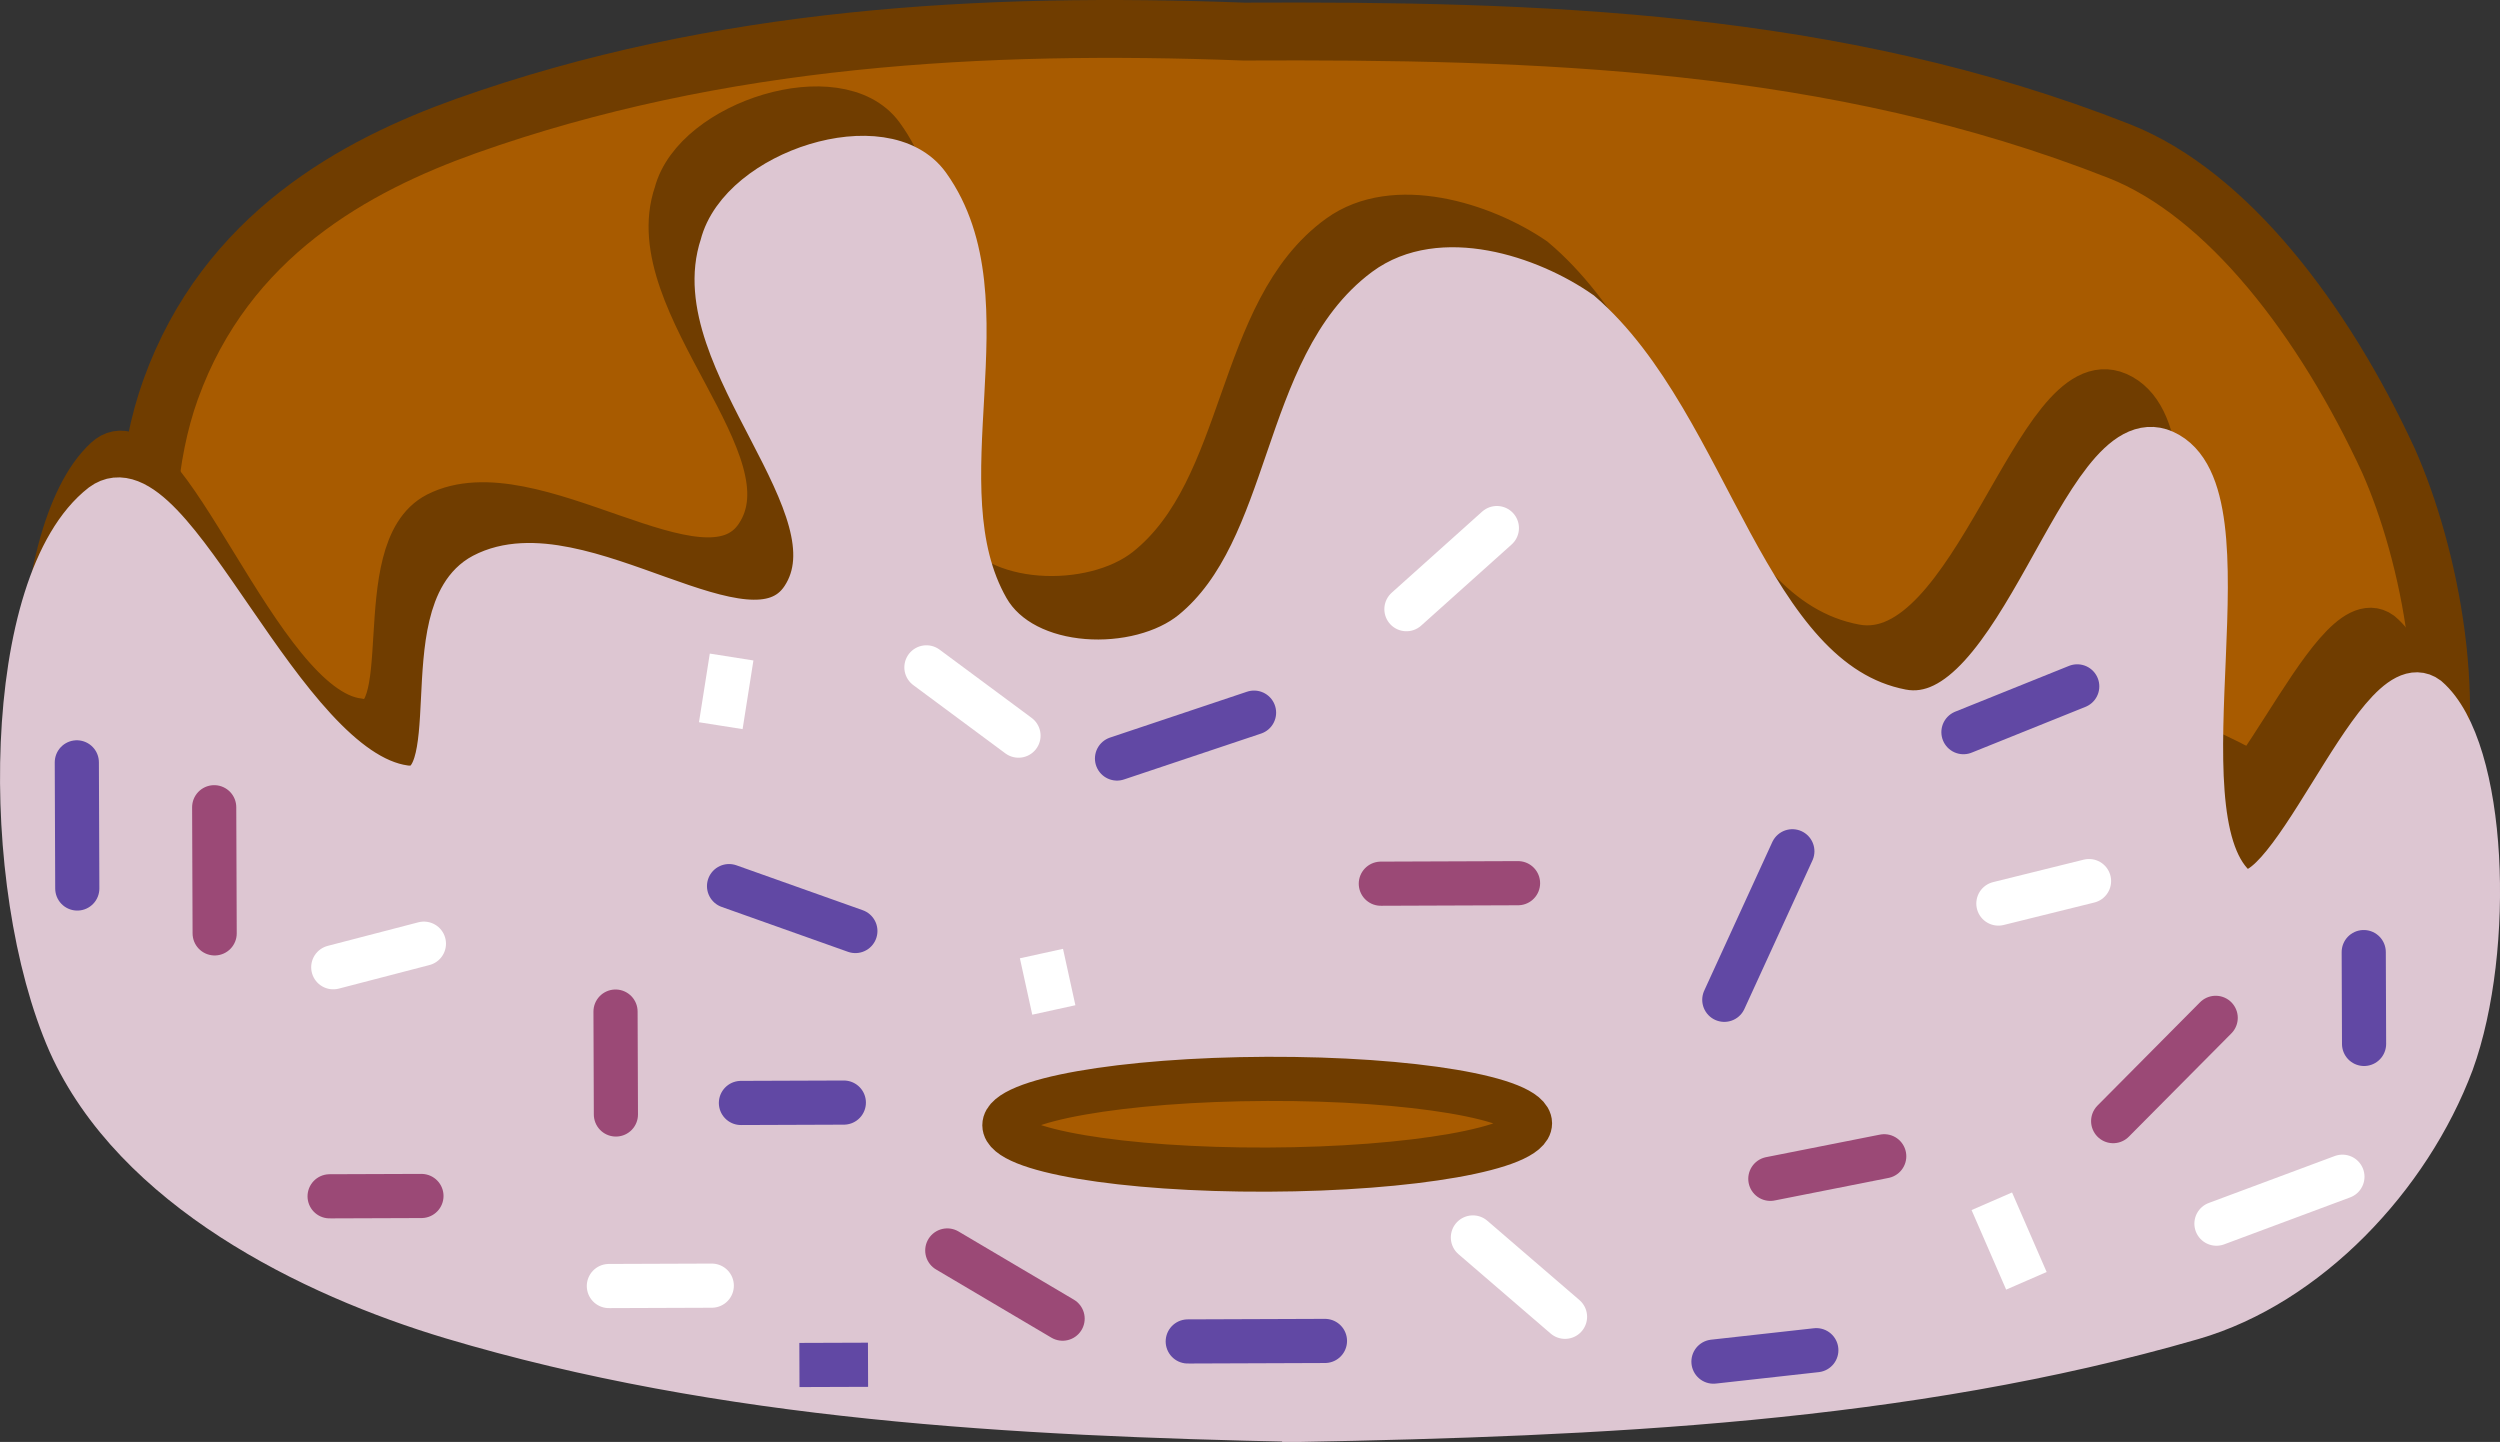 <svg version="1.1" xmlns="http://www.w3.org/2000/svg" xmlns:xlink="http://www.w3.org/1999/xlink" width="112.96" height="65.151" viewBox="0,0,112.96,65.151"><rect x="0" y="0" width="112.96" height="65.151" fill="#333333" stroke="none"/><g transform="translate(-167.891,-165.07)"><g data-paper-data="{&quot;isPaintingLayer&quot;:true}" fill-rule="nonzero" stroke-linejoin="miter" stroke-miterlimit="10" stroke-dasharray="" stroke-dashoffset="0" style="mix-blend-mode: normal"><g stroke="#703d00" stroke-linecap="round"><path d="M227.519,228.429c-14.181,0.052 -24.72,-3.469 -36.371,-9.549c-5.537,-2.896 -10.825,-8.102 -13.921,-15.543c-2.452,-5.95 -3.797,-14.636 -1.626,-20.668c2.51,-6.976 8.36,-10.125 13.356,-11.908c11.431,-4.062 23.389,-4.705 35.135,-4.264c13.222,-0.06 26.657,0.32 39.556,5.402c4.875,1.92 9.235,7.643 12.166,13.989c1.881,4.237 3.325,11.398 1.611,16.534c-2.866,7.361 -8.042,13.066 -13.604,16.19c-11.539,6.445 -22.119,9.765 -36.3,9.817z" data-paper-data="{&quot;origPos&quot;:null}" fill="#a85b00" stroke-width="2.615"/><path d="M227.657,228.323c-14.188,0.052 -24.653,-0.542 -36.373,-5.204c-5.452,-2.171 -13.153,-7.513 -12.976,-14.062c-0.224,-6.327 7.834,-10.12 12.881,-11.692c11.95,-3.72 24.228,-4.643 36.63,-4.487c12.432,-0.049 25.419,1.447 37.735,5.569c4.102,1.367 10.356,4.913 9.845,10.252c-0.271,6.863 -6.485,12.177 -11.409,14.152c-11.713,4.697 -22.145,5.42 -36.333,5.473z" data-paper-data="{&quot;origPos&quot;:null}" fill="#a85b00" stroke-width="2.418"/><path d="M224.484,228.037c-21.155,0.104 -25.924,-3.833 -38.277,-7.175c-5.808,-1.573 -12.436,-5.366 -14.49,-10.797c-2.86,-7.569 -2.71,-20.861 0.961,-24.254c2.602,-2.411 6.814,11.233 11.394,11.808c2.9,0.672 0.41,-7.686 3.566,-9.313c4.292,-2.19 12.061,4.524 14.454,0.997c2.711,-4.005 -5.371,-10.507 -3.657,-15.487c0.841,-3.231 7.348,-5.274 9.29,-2.634c3.703,5.036 -0.491,13.197 2.669,18.59c1.659,2.839 6.863,2.95 9.304,1.016c4.588,-3.648 4.025,-11.652 8.695,-15.032c2.498,-1.806 6.48,-0.564 8.804,1.018c5.878,4.93 7.387,16.163 14.515,17.497c5.378,1.013 8.173,-12.984 11.858,-11.394c4.164,1.817 -0.448,15.754 3.17,19.088c2.237,2.052 6.453,-9.926 8.72,-8.282c2.634,2.223 2.977,11.005 1.109,15.996c-1.949,5.047 -6.52,9.74 -11.717,11.205c-12.994,3.659 -10.852,5.508 -40.366,7.154z" data-paper-data="{&quot;origPos&quot;:null}" fill="#703d00" stroke-width="1.995"/></g><path d="M226.572,229.21c-12.823,-0.268 -25.956,-0.964 -38.267,-4.642c-6.377,-1.91 -14.311,-5.836 -17.246,-12.384c-3.148,-7.162 -3,-20.813 1.46,-24.283c3.092,-2.293 8.031,11.968 13.647,12.757c3.089,0.464 0.409,-7.906 3.565,-9.58c4.292,-2.252 12.061,4.655 14.454,1.027c2.711,-4.12 -5.372,-10.81 -3.659,-15.932c0.841,-3.324 7.347,-5.425 9.29,-2.709c3.703,5.181 -0.49,13.576 2.671,19.124c1.66,2.921 6.863,3.035 9.304,1.046c4.587,-3.752 4.024,-11.986 8.693,-15.463c2.498,-1.858 6.48,-0.579 8.804,1.048c5.879,5.073 7.388,16.628 14.517,18.001c5.378,1.043 8.172,-13.356 11.857,-11.72c4.164,1.869 -0.446,16.206 3.172,19.637c2.237,2.111 6.452,-10.21 8.719,-8.519c2.634,2.287 2.978,11.321 1.111,16.456c-1.949,5.192 -6.519,10.019 -11.716,11.526c-12.993,3.763 -26.856,4.353 -40.375,4.612z" data-paper-data="{&quot;origPos&quot;:null}" fill="#ddc6d2" stroke="#ddc6d2" stroke-width="2.024" stroke-linecap="round"/><path d="M225.155,217.918c-3.276,0.012 -6.246,-0.207 -8.397,-0.57c-2.15,-0.363 -3.483,-0.87 -3.485,-1.436c-0.002,-0.566 1.327,-1.083 3.475,-1.462c2.149,-0.379 5.117,-0.62 8.393,-0.632c3.276,-0.012 6.246,0.207 8.397,0.57c2.15,0.363 3.483,0.87 3.485,1.436c0.002,0.566 -1.327,1.083 -3.475,1.462c-2.149,0.379 -5.117,0.62 -8.393,0.632z" fill="#a85b00" stroke="#703d00" stroke-width="1.995" stroke-linecap="butt"/><g data-paper-data="{&quot;origPos&quot;:null}" fill="none" stroke="#6148a4" stroke-width="1.995" stroke-linecap="round"><path d="M248.877,203.534l-3.075,6.711" data-paper-data="{&quot;origPos&quot;:null}"/><path d="M227.758,225.659l-6.2,0.023" data-paper-data="{&quot;origPos&quot;:null}"/><path d="M224.554,197.27l-6.192,2.073" data-paper-data="{&quot;origPos&quot;:null}"/><path d="M200.832,205.108l5.708,2.029" data-paper-data="{&quot;origPos&quot;:null}"/><path d="M256.607,198.152l5.142,-2.069" data-paper-data="{&quot;origPos&quot;:null}"/><path d="M274.694,208.089l0.015,4.15" data-paper-data="{&quot;origPos&quot;:null}"/><path d="M245.312,226.594l4.648,-0.517" data-paper-data="{&quot;origPos&quot;:null}"/><path d="M171.362,199.516l0.021,5.7" data-paper-data="{&quot;origPos&quot;:null}"/><path d="M201.369,214.906l4.65,-0.017" data-paper-data="{&quot;origPos&quot;:null}"/><path d="M207.112,226.735l-3.1,0.011z" data-paper-data="{&quot;origPos&quot;:null}"/></g><g data-paper-data="{&quot;origPos&quot;:null}" fill="none" stroke="#9b4976" stroke-width="1.995" stroke-linecap="round"><path d="M253.028,217.315l-5.146,1.019" data-paper-data="{&quot;origPos&quot;:null}"/><path d="M236.482,204.976l-6.2,0.023" data-paper-data="{&quot;origPos&quot;:null}"/><path d="M195.703,210.777l0.017,4.65" data-paper-data="{&quot;origPos&quot;:null}"/><path d="M210.693,221.571l5.211,3.081" data-paper-data="{&quot;origPos&quot;:null}"/><path d="M177.569,201.544l0.021,5.7" data-paper-data="{&quot;origPos&quot;:null}"/><path d="M186.934,219.109l-4.15,0.015" data-paper-data="{&quot;origPos&quot;:null}"/><path d="M268.005,211.06l-4.633,4.667" data-paper-data="{&quot;origPos&quot;:null}"/></g><g data-paper-data="{&quot;origPos&quot;:null}" fill="none" stroke="#ffffff" stroke-width="1.995" stroke-linecap="round"><path d="M262.282,204.881l-4.096,1.015" data-paper-data="{&quot;origPos&quot;:null}"/><path d="M238.605,224.568l-4.163,-3.585" data-paper-data="{&quot;origPos&quot;:null}"/><path d="M235.526,188.93l-4.087,3.665" data-paper-data="{&quot;origPos&quot;:null}"/><path d="M213.911,198.309l-4.161,-3.085" data-paper-data="{&quot;origPos&quot;:null}"/><path d="M200.459,197.859l0.489,-3.102z" data-paper-data="{&quot;origPos&quot;:null}"/><path d="M195.402,223.178l4.65,-0.017" data-paper-data="{&quot;origPos&quot;:null}"/><path d="M182.949,208.774l4.096,-1.065" data-paper-data="{&quot;origPos&quot;:null}"/><path d="M273.731,218.239l-5.692,2.121" data-paper-data="{&quot;origPos&quot;:null}"/><path d="M259.452,222.942l-1.563,-3.594z" data-paper-data="{&quot;origPos&quot;:null}"/><path d="M215.507,210.704l-0.559,-2.548z" data-paper-data="{&quot;origPos&quot;:null}"/></g></g></g></svg>